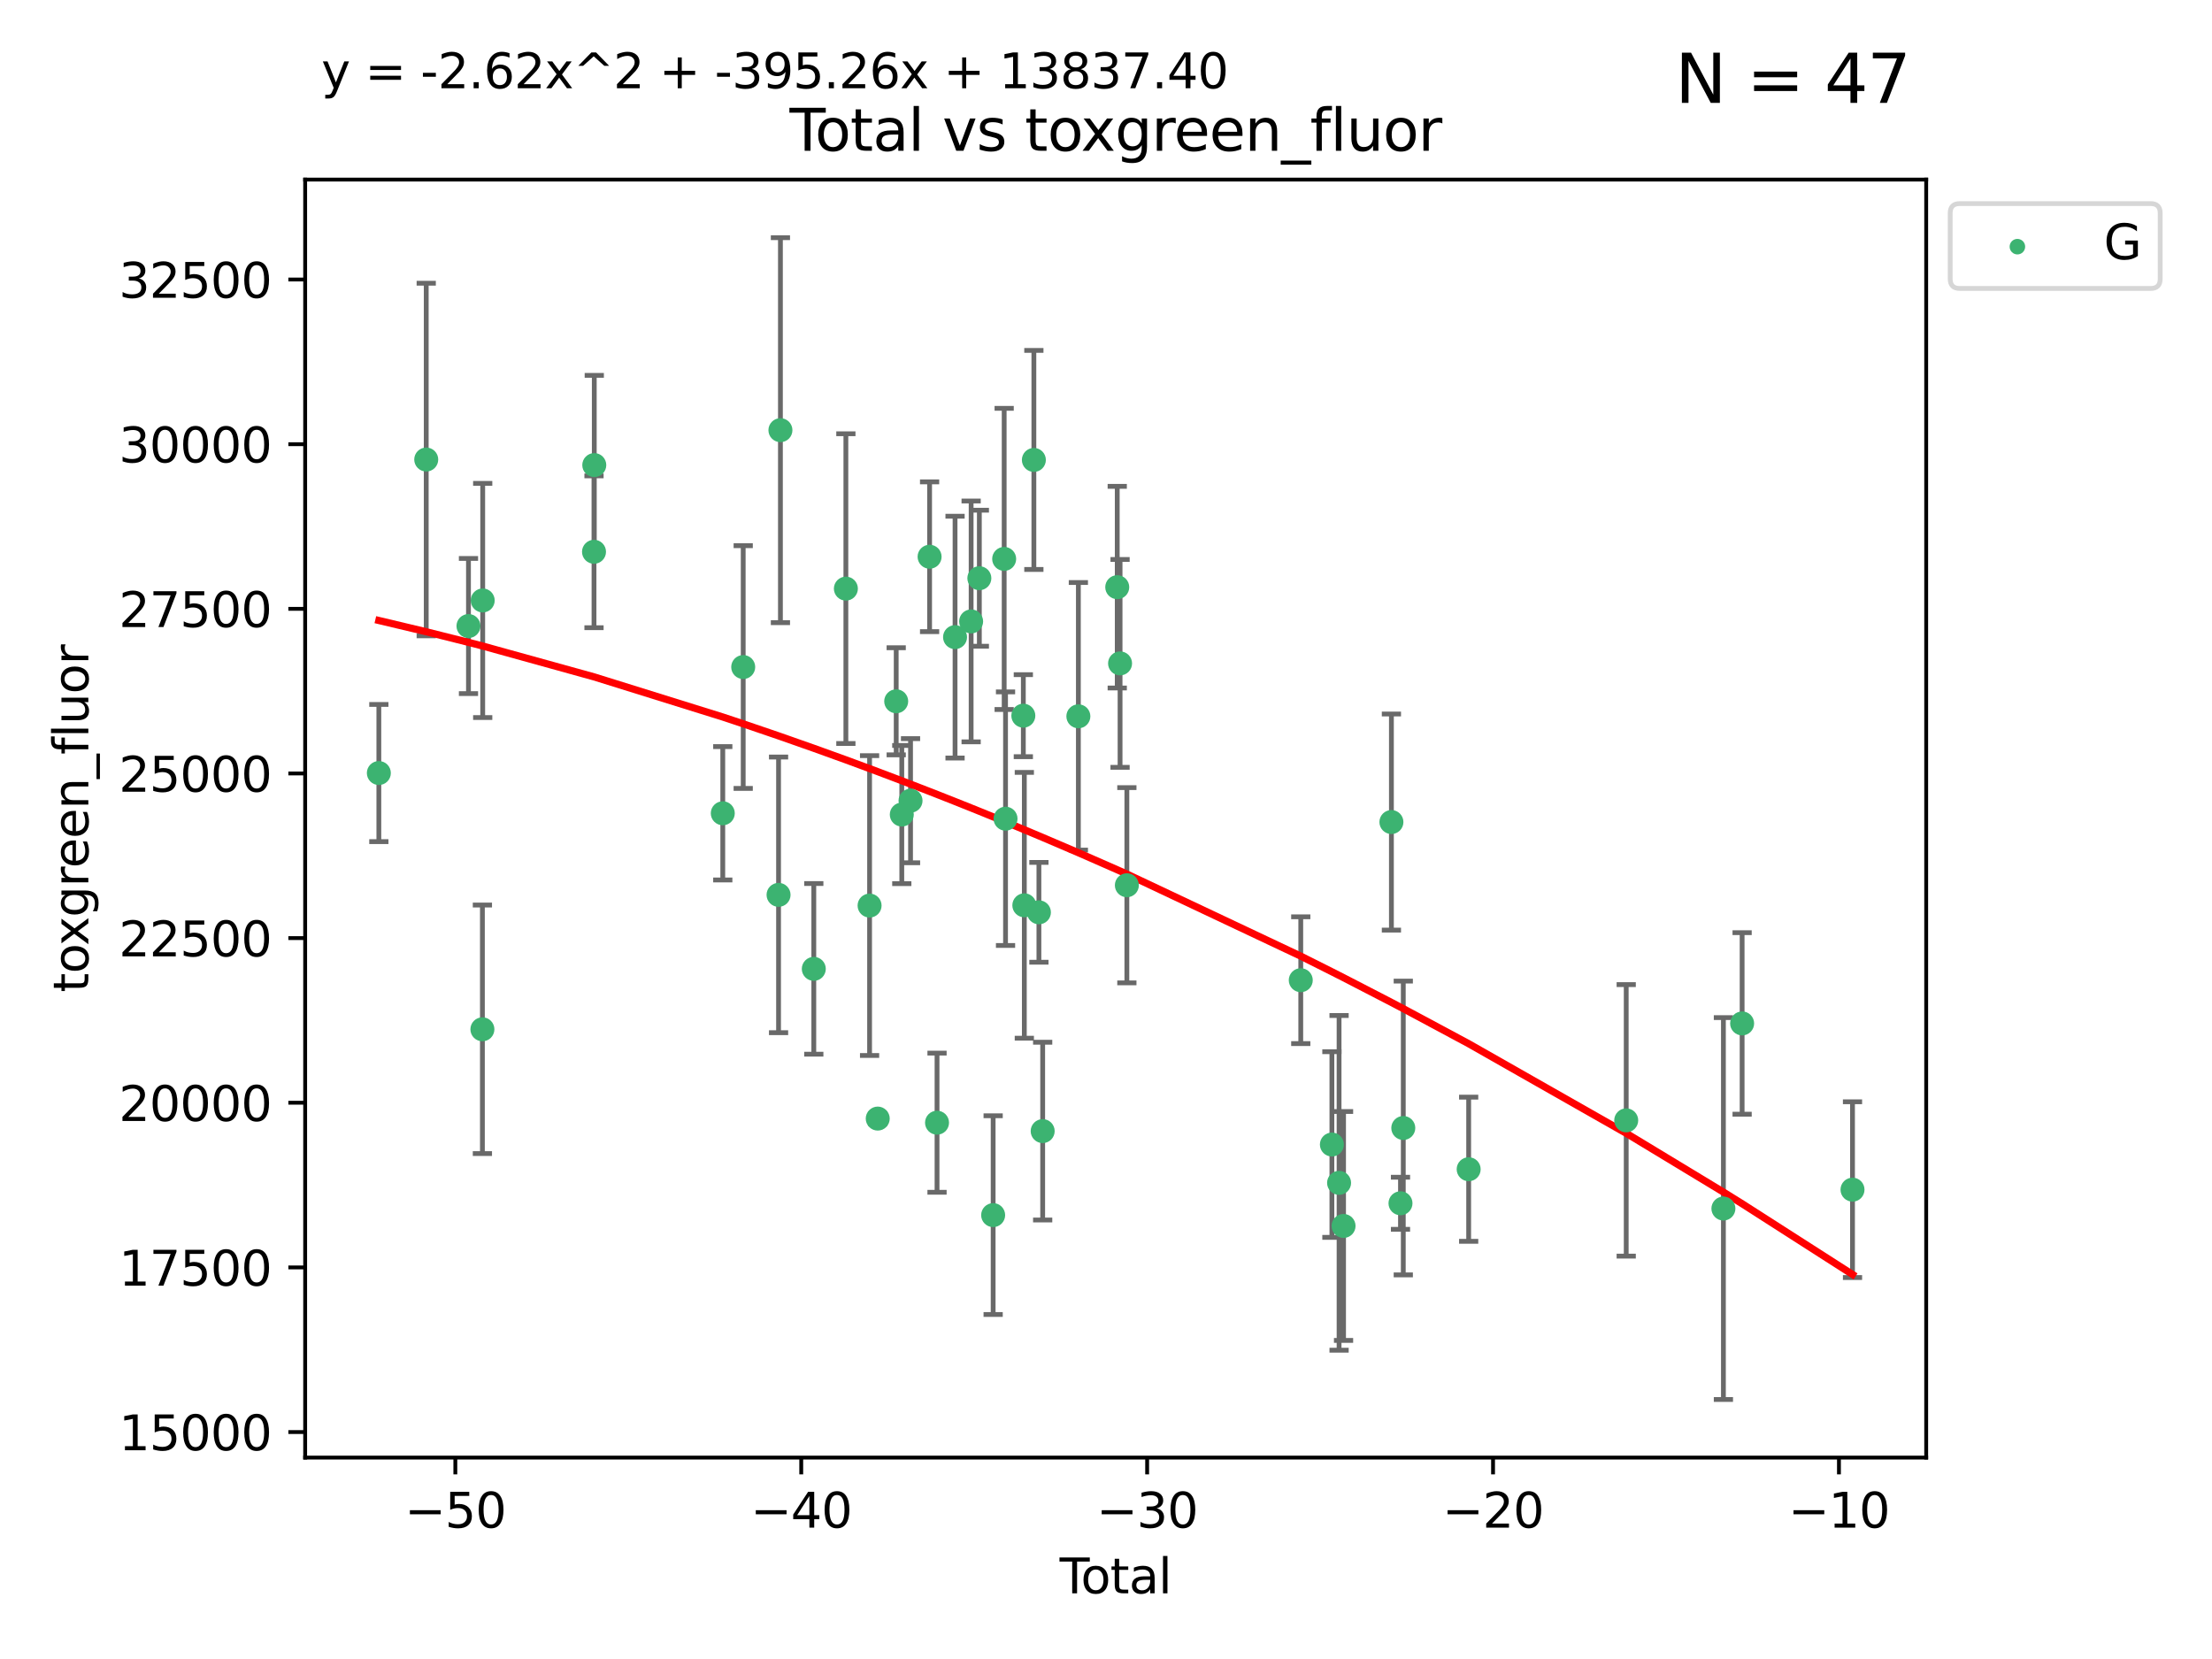 <?xml version="1.0" encoding="utf-8" standalone="no"?>
<!DOCTYPE svg PUBLIC "-//W3C//DTD SVG 1.1//EN"
  "http://www.w3.org/Graphics/SVG/1.1/DTD/svg11.dtd">
<svg xmlns:xlink="http://www.w3.org/1999/xlink" width="460.8pt" height="345.6pt" viewBox="0 0 460.8 345.6" xmlns="http://www.w3.org/2000/svg" version="1.1">
 <defs>
  <style type="text/css">*{stroke-linejoin: round; stroke-linecap: butt}</style>
 </defs>
 <g id="figure_1">
  <g id="patch_1">
   <path d="M 0 345.6 
L 460.8 345.6 
L 460.8 0 
L 0 0 
z
" style="fill: #ffffff"/>
  </g>
  <g id="axes_1">
   <g id="patch_2">
    <path d="M 63.571 303.64 
L 401.26 303.64 
L 401.26 37.411 
L 63.571 37.411 
z
" style="fill: #ffffff"/>
   </g>
   <g id="PathCollection_1">
    <defs>
     <path id="m58908db9c6" d="M 0 1.118 
C 0.297 1.118 0.581 1 0.791 0.791 
C 1 0.581 1.118 0.297 1.118 0 
C 1.118 -0.297 1 -0.581 0.791 -0.791 
C 0.581 -1 0.297 -1.118 0 -1.118 
C -0.297 -1.118 -0.581 -1 -0.791 -0.791 
C -1 -0.581 -1.118 -0.297 -1.118 0 
C -1.118 0.297 -1 0.581 -0.791 0.791 
C -0.581 1 -0.297 1.118 0 1.118 
z
" style="stroke: #3cb371"/>
    </defs>
    <g clip-path="url(#p128e62e8fa)">
     <use xlink:href="#m58908db9c6" x="78.921" y="161.037" style="fill: #3cb371; stroke: #3cb371"/>
     <use xlink:href="#m58908db9c6" x="88.792" y="95.728" style="fill: #3cb371; stroke: #3cb371"/>
     <use xlink:href="#m58908db9c6" x="97.592" y="130.414" style="fill: #3cb371; stroke: #3cb371"/>
     <use xlink:href="#m58908db9c6" x="100.493" y="214.422" style="fill: #3cb371; stroke: #3cb371"/>
     <use xlink:href="#m58908db9c6" x="100.557" y="125.086" style="fill: #3cb371; stroke: #3cb371"/>
     <use xlink:href="#m58908db9c6" x="123.743" y="114.948" style="fill: #3cb371; stroke: #3cb371"/>
     <use xlink:href="#m58908db9c6" x="123.799" y="96.886" style="fill: #3cb371; stroke: #3cb371"/>
     <use xlink:href="#m58908db9c6" x="150.568" y="169.42" style="fill: #3cb371; stroke: #3cb371"/>
     <use xlink:href="#m58908db9c6" x="154.824" y="138.957" style="fill: #3cb371; stroke: #3cb371"/>
     <use xlink:href="#m58908db9c6" x="162.188" y="186.414" style="fill: #3cb371; stroke: #3cb371"/>
     <use xlink:href="#m58908db9c6" x="162.577" y="89.613" style="fill: #3cb371; stroke: #3cb371"/>
     <use xlink:href="#m58908db9c6" x="169.529" y="201.831" style="fill: #3cb371; stroke: #3cb371"/>
     <use xlink:href="#m58908db9c6" x="176.212" y="122.621" style="fill: #3cb371; stroke: #3cb371"/>
     <use xlink:href="#m58908db9c6" x="181.15" y="188.647" style="fill: #3cb371; stroke: #3cb371"/>
     <use xlink:href="#m58908db9c6" x="182.848" y="233.022" style="fill: #3cb371; stroke: #3cb371"/>
     <use xlink:href="#m58908db9c6" x="186.695" y="146.093" style="fill: #3cb371; stroke: #3cb371"/>
     <use xlink:href="#m58908db9c6" x="187.859" y="169.688" style="fill: #3cb371; stroke: #3cb371"/>
     <use xlink:href="#m58908db9c6" x="189.682" y="166.801" style="fill: #3cb371; stroke: #3cb371"/>
     <use xlink:href="#m58908db9c6" x="193.651" y="115.98" style="fill: #3cb371; stroke: #3cb371"/>
     <use xlink:href="#m58908db9c6" x="195.201" y="233.877" style="fill: #3cb371; stroke: #3cb371"/>
     <use xlink:href="#m58908db9c6" x="198.955" y="132.725" style="fill: #3cb371; stroke: #3cb371"/>
     <use xlink:href="#m58908db9c6" x="202.304" y="129.453" style="fill: #3cb371; stroke: #3cb371"/>
     <use xlink:href="#m58908db9c6" x="204.017" y="120.452" style="fill: #3cb371; stroke: #3cb371"/>
     <use xlink:href="#m58908db9c6" x="206.891" y="253.132" style="fill: #3cb371; stroke: #3cb371"/>
     <use xlink:href="#m58908db9c6" x="209.187" y="116.43" style="fill: #3cb371; stroke: #3cb371"/>
     <use xlink:href="#m58908db9c6" x="209.47" y="170.547" style="fill: #3cb371; stroke: #3cb371"/>
     <use xlink:href="#m58908db9c6" x="213.179" y="149.088" style="fill: #3cb371; stroke: #3cb371"/>
     <use xlink:href="#m58908db9c6" x="213.387" y="188.593" style="fill: #3cb371; stroke: #3cb371"/>
     <use xlink:href="#m58908db9c6" x="215.374" y="95.812" style="fill: #3cb371; stroke: #3cb371"/>
     <use xlink:href="#m58908db9c6" x="216.424" y="190.052" style="fill: #3cb371; stroke: #3cb371"/>
     <use xlink:href="#m58908db9c6" x="217.208" y="235.63" style="fill: #3cb371; stroke: #3cb371"/>
     <use xlink:href="#m58908db9c6" x="224.644" y="149.22" style="fill: #3cb371; stroke: #3cb371"/>
     <use xlink:href="#m58908db9c6" x="232.742" y="122.319" style="fill: #3cb371; stroke: #3cb371"/>
     <use xlink:href="#m58908db9c6" x="233.33" y="138.197" style="fill: #3cb371; stroke: #3cb371"/>
     <use xlink:href="#m58908db9c6" x="234.746" y="184.414" style="fill: #3cb371; stroke: #3cb371"/>
     <use xlink:href="#m58908db9c6" x="270.973" y="204.194" style="fill: #3cb371; stroke: #3cb371"/>
     <use xlink:href="#m58908db9c6" x="277.458" y="238.427" style="fill: #3cb371; stroke: #3cb371"/>
     <use xlink:href="#m58908db9c6" x="278.954" y="246.413" style="fill: #3cb371; stroke: #3cb371"/>
     <use xlink:href="#m58908db9c6" x="279.886" y="255.388" style="fill: #3cb371; stroke: #3cb371"/>
     <use xlink:href="#m58908db9c6" x="289.857" y="171.247" style="fill: #3cb371; stroke: #3cb371"/>
     <use xlink:href="#m58908db9c6" x="291.748" y="250.665" style="fill: #3cb371; stroke: #3cb371"/>
     <use xlink:href="#m58908db9c6" x="292.33" y="234.981" style="fill: #3cb371; stroke: #3cb371"/>
     <use xlink:href="#m58908db9c6" x="305.95" y="243.574" style="fill: #3cb371; stroke: #3cb371"/>
     <use xlink:href="#m58908db9c6" x="338.77" y="233.391" style="fill: #3cb371; stroke: #3cb371"/>
     <use xlink:href="#m58908db9c6" x="359.018" y="251.761" style="fill: #3cb371; stroke: #3cb371"/>
     <use xlink:href="#m58908db9c6" x="362.916" y="213.198" style="fill: #3cb371; stroke: #3cb371"/>
     <use xlink:href="#m58908db9c6" x="385.911" y="247.827" style="fill: #3cb371; stroke: #3cb371"/>
    </g>
   </g>
   <g id="matplotlib.axis_1">
    <g id="xtick_1">
     <g id="line2d_1">
      <defs>
       <path id="md851f41c21" d="M 0 0 
L 0 3.5 
" style="stroke: #000000; stroke-width: 0.8"/>
      </defs>
      <g>
       <use xlink:href="#md851f41c21" x="94.856" y="303.64" style="stroke: #000000; stroke-width: 0.8"/>
      </g>
     </g>
     <g id="text_1">
      <!-- −50 -->
      <g transform="translate(84.304 318.238)scale(0.1 -0.1)">
       <defs>
        <path id="DejaVuSans-2212" d="M 678 2272 
L 4684 2272 
L 4684 1741 
L 678 1741 
L 678 2272 
z
" transform="scale(0.016)"/>
        <path id="DejaVuSans-35" d="M 691 4666 
L 3169 4666 
L 3169 4134 
L 1269 4134 
L 1269 2991 
Q 1406 3038 1543 3061 
Q 1681 3084 1819 3084 
Q 2600 3084 3056 2656 
Q 3513 2228 3513 1497 
Q 3513 744 3044 326 
Q 2575 -91 1722 -91 
Q 1428 -91 1123 -41 
Q 819 9 494 109 
L 494 744 
Q 775 591 1075 516 
Q 1375 441 1709 441 
Q 2250 441 2565 725 
Q 2881 1009 2881 1497 
Q 2881 1984 2565 2268 
Q 2250 2553 1709 2553 
Q 1456 2553 1204 2497 
Q 953 2441 691 2322 
L 691 4666 
z
" transform="scale(0.016)"/>
        <path id="DejaVuSans-30" d="M 2034 4250 
Q 1547 4250 1301 3770 
Q 1056 3291 1056 2328 
Q 1056 1369 1301 889 
Q 1547 409 2034 409 
Q 2525 409 2770 889 
Q 3016 1369 3016 2328 
Q 3016 3291 2770 3770 
Q 2525 4250 2034 4250 
z
M 2034 4750 
Q 2819 4750 3233 4129 
Q 3647 3509 3647 2328 
Q 3647 1150 3233 529 
Q 2819 -91 2034 -91 
Q 1250 -91 836 529 
Q 422 1150 422 2328 
Q 422 3509 836 4129 
Q 1250 4750 2034 4750 
z
" transform="scale(0.016)"/>
       </defs>
       <use xlink:href="#DejaVuSans-2212"/>
       <use xlink:href="#DejaVuSans-35" x="83.789"/>
       <use xlink:href="#DejaVuSans-30" x="147.412"/>
      </g>
     </g>
    </g>
    <g id="xtick_2">
     <g id="line2d_2">
      <g>
       <use xlink:href="#md851f41c21" x="166.914" y="303.64" style="stroke: #000000; stroke-width: 0.8"/>
      </g>
     </g>
     <g id="text_2">
      <!-- −40 -->
      <g transform="translate(156.361 318.238)scale(0.1 -0.1)">
       <defs>
        <path id="DejaVuSans-34" d="M 2419 4116 
L 825 1625 
L 2419 1625 
L 2419 4116 
z
M 2253 4666 
L 3047 4666 
L 3047 1625 
L 3713 1625 
L 3713 1100 
L 3047 1100 
L 3047 0 
L 2419 0 
L 2419 1100 
L 313 1100 
L 313 1709 
L 2253 4666 
z
" transform="scale(0.016)"/>
       </defs>
       <use xlink:href="#DejaVuSans-2212"/>
       <use xlink:href="#DejaVuSans-34" x="83.789"/>
       <use xlink:href="#DejaVuSans-30" x="147.412"/>
      </g>
     </g>
    </g>
    <g id="xtick_3">
     <g id="line2d_3">
      <g>
       <use xlink:href="#md851f41c21" x="238.971" y="303.64" style="stroke: #000000; stroke-width: 0.8"/>
      </g>
     </g>
     <g id="text_3">
      <!-- −30 -->
      <g transform="translate(228.419 318.238)scale(0.1 -0.1)">
       <defs>
        <path id="DejaVuSans-33" d="M 2597 2516 
Q 3050 2419 3304 2112 
Q 3559 1806 3559 1356 
Q 3559 666 3084 287 
Q 2609 -91 1734 -91 
Q 1441 -91 1130 -33 
Q 819 25 488 141 
L 488 750 
Q 750 597 1062 519 
Q 1375 441 1716 441 
Q 2309 441 2620 675 
Q 2931 909 2931 1356 
Q 2931 1769 2642 2001 
Q 2353 2234 1838 2234 
L 1294 2234 
L 1294 2753 
L 1863 2753 
Q 2328 2753 2575 2939 
Q 2822 3125 2822 3475 
Q 2822 3834 2567 4026 
Q 2313 4219 1838 4219 
Q 1578 4219 1281 4162 
Q 984 4106 628 3988 
L 628 4550 
Q 988 4650 1302 4700 
Q 1616 4750 1894 4750 
Q 2613 4750 3031 4423 
Q 3450 4097 3450 3541 
Q 3450 3153 3228 2886 
Q 3006 2619 2597 2516 
z
" transform="scale(0.016)"/>
       </defs>
       <use xlink:href="#DejaVuSans-2212"/>
       <use xlink:href="#DejaVuSans-33" x="83.789"/>
       <use xlink:href="#DejaVuSans-30" x="147.412"/>
      </g>
     </g>
    </g>
    <g id="xtick_4">
     <g id="line2d_4">
      <g>
       <use xlink:href="#md851f41c21" x="311.029" y="303.64" style="stroke: #000000; stroke-width: 0.8"/>
      </g>
     </g>
     <g id="text_4">
      <!-- −20 -->
      <g transform="translate(300.476 318.238)scale(0.1 -0.1)">
       <defs>
        <path id="DejaVuSans-32" d="M 1228 531 
L 3431 531 
L 3431 0 
L 469 0 
L 469 531 
Q 828 903 1448 1529 
Q 2069 2156 2228 2338 
Q 2531 2678 2651 2914 
Q 2772 3150 2772 3378 
Q 2772 3750 2511 3984 
Q 2250 4219 1831 4219 
Q 1534 4219 1204 4116 
Q 875 4013 500 3803 
L 500 4441 
Q 881 4594 1212 4672 
Q 1544 4750 1819 4750 
Q 2544 4750 2975 4387 
Q 3406 4025 3406 3419 
Q 3406 3131 3298 2873 
Q 3191 2616 2906 2266 
Q 2828 2175 2409 1742 
Q 1991 1309 1228 531 
z
" transform="scale(0.016)"/>
       </defs>
       <use xlink:href="#DejaVuSans-2212"/>
       <use xlink:href="#DejaVuSans-32" x="83.789"/>
       <use xlink:href="#DejaVuSans-30" x="147.412"/>
      </g>
     </g>
    </g>
    <g id="xtick_5">
     <g id="line2d_5">
      <g>
       <use xlink:href="#md851f41c21" x="383.086" y="303.64" style="stroke: #000000; stroke-width: 0.8"/>
      </g>
     </g>
     <g id="text_5">
      <!-- −10 -->
      <g transform="translate(372.534 318.238)scale(0.1 -0.1)">
       <defs>
        <path id="DejaVuSans-31" d="M 794 531 
L 1825 531 
L 1825 4091 
L 703 3866 
L 703 4441 
L 1819 4666 
L 2450 4666 
L 2450 531 
L 3481 531 
L 3481 0 
L 794 0 
L 794 531 
z
" transform="scale(0.016)"/>
       </defs>
       <use xlink:href="#DejaVuSans-2212"/>
       <use xlink:href="#DejaVuSans-31" x="83.789"/>
       <use xlink:href="#DejaVuSans-30" x="147.412"/>
      </g>
     </g>
    </g>
    <g id="text_6">
     <!-- Total -->
     <g transform="translate(220.739 331.917)scale(0.1 -0.1)">
      <defs>
       <path id="DejaVuSans-54" d="M -19 4666 
L 3928 4666 
L 3928 4134 
L 2272 4134 
L 2272 0 
L 1638 0 
L 1638 4134 
L -19 4134 
L -19 4666 
z
" transform="scale(0.016)"/>
       <path id="DejaVuSans-6f" d="M 1959 3097 
Q 1497 3097 1228 2736 
Q 959 2375 959 1747 
Q 959 1119 1226 758 
Q 1494 397 1959 397 
Q 2419 397 2687 759 
Q 2956 1122 2956 1747 
Q 2956 2369 2687 2733 
Q 2419 3097 1959 3097 
z
M 1959 3584 
Q 2709 3584 3137 3096 
Q 3566 2609 3566 1747 
Q 3566 888 3137 398 
Q 2709 -91 1959 -91 
Q 1206 -91 779 398 
Q 353 888 353 1747 
Q 353 2609 779 3096 
Q 1206 3584 1959 3584 
z
" transform="scale(0.016)"/>
       <path id="DejaVuSans-74" d="M 1172 4494 
L 1172 3500 
L 2356 3500 
L 2356 3053 
L 1172 3053 
L 1172 1153 
Q 1172 725 1289 603 
Q 1406 481 1766 481 
L 2356 481 
L 2356 0 
L 1766 0 
Q 1100 0 847 248 
Q 594 497 594 1153 
L 594 3053 
L 172 3053 
L 172 3500 
L 594 3500 
L 594 4494 
L 1172 4494 
z
" transform="scale(0.016)"/>
       <path id="DejaVuSans-61" d="M 2194 1759 
Q 1497 1759 1228 1600 
Q 959 1441 959 1056 
Q 959 750 1161 570 
Q 1363 391 1709 391 
Q 2188 391 2477 730 
Q 2766 1069 2766 1631 
L 2766 1759 
L 2194 1759 
z
M 3341 1997 
L 3341 0 
L 2766 0 
L 2766 531 
Q 2569 213 2275 61 
Q 1981 -91 1556 -91 
Q 1019 -91 701 211 
Q 384 513 384 1019 
Q 384 1609 779 1909 
Q 1175 2209 1959 2209 
L 2766 2209 
L 2766 2266 
Q 2766 2663 2505 2880 
Q 2244 3097 1772 3097 
Q 1472 3097 1187 3025 
Q 903 2953 641 2809 
L 641 3341 
Q 956 3463 1253 3523 
Q 1550 3584 1831 3584 
Q 2591 3584 2966 3190 
Q 3341 2797 3341 1997 
z
" transform="scale(0.016)"/>
       <path id="DejaVuSans-6c" d="M 603 4863 
L 1178 4863 
L 1178 0 
L 603 0 
L 603 4863 
z
" transform="scale(0.016)"/>
      </defs>
      <use xlink:href="#DejaVuSans-54"/>
      <use xlink:href="#DejaVuSans-6f" x="44.084"/>
      <use xlink:href="#DejaVuSans-74" x="105.266"/>
      <use xlink:href="#DejaVuSans-61" x="144.475"/>
      <use xlink:href="#DejaVuSans-6c" x="205.754"/>
     </g>
    </g>
   </g>
   <g id="matplotlib.axis_2">
    <g id="ytick_1">
     <g id="line2d_6">
      <defs>
       <path id="mc874f43056" d="M 0 0 
L -3.5 0 
" style="stroke: #000000; stroke-width: 0.8"/>
      </defs>
      <g>
       <use xlink:href="#mc874f43056" x="63.571" y="298.319" style="stroke: #000000; stroke-width: 0.8"/>
      </g>
     </g>
     <g id="text_7">
      <!-- 15000 -->
      <g transform="translate(24.759 302.118)scale(0.1 -0.1)">
       <use xlink:href="#DejaVuSans-31"/>
       <use xlink:href="#DejaVuSans-35" x="63.623"/>
       <use xlink:href="#DejaVuSans-30" x="127.246"/>
       <use xlink:href="#DejaVuSans-30" x="190.869"/>
       <use xlink:href="#DejaVuSans-30" x="254.492"/>
      </g>
     </g>
    </g>
    <g id="ytick_2">
     <g id="line2d_7">
      <g>
       <use xlink:href="#mc874f43056" x="63.571" y="264.021" style="stroke: #000000; stroke-width: 0.8"/>
      </g>
     </g>
     <g id="text_8">
      <!-- 17500 -->
      <g transform="translate(24.759 267.82)scale(0.1 -0.1)">
       <defs>
        <path id="DejaVuSans-37" d="M 525 4666 
L 3525 4666 
L 3525 4397 
L 1831 0 
L 1172 0 
L 2766 4134 
L 525 4134 
L 525 4666 
z
" transform="scale(0.016)"/>
       </defs>
       <use xlink:href="#DejaVuSans-31"/>
       <use xlink:href="#DejaVuSans-37" x="63.623"/>
       <use xlink:href="#DejaVuSans-35" x="127.246"/>
       <use xlink:href="#DejaVuSans-30" x="190.869"/>
       <use xlink:href="#DejaVuSans-30" x="254.492"/>
      </g>
     </g>
    </g>
    <g id="ytick_3">
     <g id="line2d_8">
      <g>
       <use xlink:href="#mc874f43056" x="63.571" y="229.722" style="stroke: #000000; stroke-width: 0.8"/>
      </g>
     </g>
     <g id="text_9">
      <!-- 20000 -->
      <g transform="translate(24.759 233.522)scale(0.1 -0.1)">
       <use xlink:href="#DejaVuSans-32"/>
       <use xlink:href="#DejaVuSans-30" x="63.623"/>
       <use xlink:href="#DejaVuSans-30" x="127.246"/>
       <use xlink:href="#DejaVuSans-30" x="190.869"/>
       <use xlink:href="#DejaVuSans-30" x="254.492"/>
      </g>
     </g>
    </g>
    <g id="ytick_4">
     <g id="line2d_9">
      <g>
       <use xlink:href="#mc874f43056" x="63.571" y="195.424" style="stroke: #000000; stroke-width: 0.8"/>
      </g>
     </g>
     <g id="text_10">
      <!-- 22500 -->
      <g transform="translate(24.759 199.223)scale(0.1 -0.1)">
       <use xlink:href="#DejaVuSans-32"/>
       <use xlink:href="#DejaVuSans-32" x="63.623"/>
       <use xlink:href="#DejaVuSans-35" x="127.246"/>
       <use xlink:href="#DejaVuSans-30" x="190.869"/>
       <use xlink:href="#DejaVuSans-30" x="254.492"/>
      </g>
     </g>
    </g>
    <g id="ytick_5">
     <g id="line2d_10">
      <g>
       <use xlink:href="#mc874f43056" x="63.571" y="161.126" style="stroke: #000000; stroke-width: 0.8"/>
      </g>
     </g>
     <g id="text_11">
      <!-- 25000 -->
      <g transform="translate(24.759 164.925)scale(0.1 -0.1)">
       <use xlink:href="#DejaVuSans-32"/>
       <use xlink:href="#DejaVuSans-35" x="63.623"/>
       <use xlink:href="#DejaVuSans-30" x="127.246"/>
       <use xlink:href="#DejaVuSans-30" x="190.869"/>
       <use xlink:href="#DejaVuSans-30" x="254.492"/>
      </g>
     </g>
    </g>
    <g id="ytick_6">
     <g id="line2d_11">
      <g>
       <use xlink:href="#mc874f43056" x="63.571" y="126.828" style="stroke: #000000; stroke-width: 0.8"/>
      </g>
     </g>
     <g id="text_12">
      <!-- 27500 -->
      <g transform="translate(24.759 130.627)scale(0.1 -0.1)">
       <use xlink:href="#DejaVuSans-32"/>
       <use xlink:href="#DejaVuSans-37" x="63.623"/>
       <use xlink:href="#DejaVuSans-35" x="127.246"/>
       <use xlink:href="#DejaVuSans-30" x="190.869"/>
       <use xlink:href="#DejaVuSans-30" x="254.492"/>
      </g>
     </g>
    </g>
    <g id="ytick_7">
     <g id="line2d_12">
      <g>
       <use xlink:href="#mc874f43056" x="63.571" y="92.53" style="stroke: #000000; stroke-width: 0.8"/>
      </g>
     </g>
     <g id="text_13">
      <!-- 30000 -->
      <g transform="translate(24.759 96.329)scale(0.1 -0.1)">
       <use xlink:href="#DejaVuSans-33"/>
       <use xlink:href="#DejaVuSans-30" x="63.623"/>
       <use xlink:href="#DejaVuSans-30" x="127.246"/>
       <use xlink:href="#DejaVuSans-30" x="190.869"/>
       <use xlink:href="#DejaVuSans-30" x="254.492"/>
      </g>
     </g>
    </g>
    <g id="ytick_8">
     <g id="line2d_13">
      <g>
       <use xlink:href="#mc874f43056" x="63.571" y="58.231" style="stroke: #000000; stroke-width: 0.8"/>
      </g>
     </g>
     <g id="text_14">
      <!-- 32500 -->
      <g transform="translate(24.759 62.031)scale(0.1 -0.1)">
       <use xlink:href="#DejaVuSans-33"/>
       <use xlink:href="#DejaVuSans-32" x="63.623"/>
       <use xlink:href="#DejaVuSans-35" x="127.246"/>
       <use xlink:href="#DejaVuSans-30" x="190.869"/>
       <use xlink:href="#DejaVuSans-30" x="254.492"/>
      </g>
     </g>
    </g>
    <g id="text_15">
     <!-- toxgreen_fluor -->
     <g transform="translate(18.401 206.72)rotate(-90)scale(0.1 -0.1)">
      <defs>
       <path id="DejaVuSans-78" d="M 3513 3500 
L 2247 1797 
L 3578 0 
L 2900 0 
L 1881 1375 
L 863 0 
L 184 0 
L 1544 1831 
L 300 3500 
L 978 3500 
L 1906 2253 
L 2834 3500 
L 3513 3500 
z
" transform="scale(0.016)"/>
       <path id="DejaVuSans-67" d="M 2906 1791 
Q 2906 2416 2648 2759 
Q 2391 3103 1925 3103 
Q 1463 3103 1205 2759 
Q 947 2416 947 1791 
Q 947 1169 1205 825 
Q 1463 481 1925 481 
Q 2391 481 2648 825 
Q 2906 1169 2906 1791 
z
M 3481 434 
Q 3481 -459 3084 -895 
Q 2688 -1331 1869 -1331 
Q 1566 -1331 1297 -1286 
Q 1028 -1241 775 -1147 
L 775 -588 
Q 1028 -725 1275 -790 
Q 1522 -856 1778 -856 
Q 2344 -856 2625 -561 
Q 2906 -266 2906 331 
L 2906 616 
Q 2728 306 2450 153 
Q 2172 0 1784 0 
Q 1141 0 747 490 
Q 353 981 353 1791 
Q 353 2603 747 3093 
Q 1141 3584 1784 3584 
Q 2172 3584 2450 3431 
Q 2728 3278 2906 2969 
L 2906 3500 
L 3481 3500 
L 3481 434 
z
" transform="scale(0.016)"/>
       <path id="DejaVuSans-72" d="M 2631 2963 
Q 2534 3019 2420 3045 
Q 2306 3072 2169 3072 
Q 1681 3072 1420 2755 
Q 1159 2438 1159 1844 
L 1159 0 
L 581 0 
L 581 3500 
L 1159 3500 
L 1159 2956 
Q 1341 3275 1631 3429 
Q 1922 3584 2338 3584 
Q 2397 3584 2469 3576 
Q 2541 3569 2628 3553 
L 2631 2963 
z
" transform="scale(0.016)"/>
       <path id="DejaVuSans-65" d="M 3597 1894 
L 3597 1613 
L 953 1613 
Q 991 1019 1311 708 
Q 1631 397 2203 397 
Q 2534 397 2845 478 
Q 3156 559 3463 722 
L 3463 178 
Q 3153 47 2828 -22 
Q 2503 -91 2169 -91 
Q 1331 -91 842 396 
Q 353 884 353 1716 
Q 353 2575 817 3079 
Q 1281 3584 2069 3584 
Q 2775 3584 3186 3129 
Q 3597 2675 3597 1894 
z
M 3022 2063 
Q 3016 2534 2758 2815 
Q 2500 3097 2075 3097 
Q 1594 3097 1305 2825 
Q 1016 2553 972 2059 
L 3022 2063 
z
" transform="scale(0.016)"/>
       <path id="DejaVuSans-6e" d="M 3513 2113 
L 3513 0 
L 2938 0 
L 2938 2094 
Q 2938 2591 2744 2837 
Q 2550 3084 2163 3084 
Q 1697 3084 1428 2787 
Q 1159 2491 1159 1978 
L 1159 0 
L 581 0 
L 581 3500 
L 1159 3500 
L 1159 2956 
Q 1366 3272 1645 3428 
Q 1925 3584 2291 3584 
Q 2894 3584 3203 3211 
Q 3513 2838 3513 2113 
z
" transform="scale(0.016)"/>
       <path id="DejaVuSans-5f" d="M 3263 -1063 
L 3263 -1509 
L -63 -1509 
L -63 -1063 
L 3263 -1063 
z
" transform="scale(0.016)"/>
       <path id="DejaVuSans-66" d="M 2375 4863 
L 2375 4384 
L 1825 4384 
Q 1516 4384 1395 4259 
Q 1275 4134 1275 3809 
L 1275 3500 
L 2222 3500 
L 2222 3053 
L 1275 3053 
L 1275 0 
L 697 0 
L 697 3053 
L 147 3053 
L 147 3500 
L 697 3500 
L 697 3744 
Q 697 4328 969 4595 
Q 1241 4863 1831 4863 
L 2375 4863 
z
" transform="scale(0.016)"/>
       <path id="DejaVuSans-75" d="M 544 1381 
L 544 3500 
L 1119 3500 
L 1119 1403 
Q 1119 906 1312 657 
Q 1506 409 1894 409 
Q 2359 409 2629 706 
Q 2900 1003 2900 1516 
L 2900 3500 
L 3475 3500 
L 3475 0 
L 2900 0 
L 2900 538 
Q 2691 219 2414 64 
Q 2138 -91 1772 -91 
Q 1169 -91 856 284 
Q 544 659 544 1381 
z
M 1991 3584 
L 1991 3584 
z
" transform="scale(0.016)"/>
      </defs>
      <use xlink:href="#DejaVuSans-74"/>
      <use xlink:href="#DejaVuSans-6f" x="39.209"/>
      <use xlink:href="#DejaVuSans-78" x="97.266"/>
      <use xlink:href="#DejaVuSans-67" x="156.445"/>
      <use xlink:href="#DejaVuSans-72" x="219.922"/>
      <use xlink:href="#DejaVuSans-65" x="258.785"/>
      <use xlink:href="#DejaVuSans-65" x="320.309"/>
      <use xlink:href="#DejaVuSans-6e" x="381.832"/>
      <use xlink:href="#DejaVuSans-5f" x="445.211"/>
      <use xlink:href="#DejaVuSans-66" x="495.211"/>
      <use xlink:href="#DejaVuSans-6c" x="530.416"/>
      <use xlink:href="#DejaVuSans-75" x="558.199"/>
      <use xlink:href="#DejaVuSans-6f" x="621.578"/>
      <use xlink:href="#DejaVuSans-72" x="682.76"/>
     </g>
    </g>
   </g>
   <g id="LineCollection_1">
    <path d="M 78.921 175.325 
L 78.921 146.749 
" clip-path="url(#p128e62e8fa)" style="fill: none; stroke: #696969"/>
    <path d="M 88.792 132.454 
L 88.792 59.001 
" clip-path="url(#p128e62e8fa)" style="fill: none; stroke: #696969"/>
    <path d="M 97.592 144.492 
L 97.592 116.337 
" clip-path="url(#p128e62e8fa)" style="fill: none; stroke: #696969"/>
    <path d="M 100.493 240.309 
L 100.493 188.536 
" clip-path="url(#p128e62e8fa)" style="fill: none; stroke: #696969"/>
    <path d="M 100.557 149.474 
L 100.557 100.697 
" clip-path="url(#p128e62e8fa)" style="fill: none; stroke: #696969"/>
    <path d="M 123.743 130.762 
L 123.743 99.134 
" clip-path="url(#p128e62e8fa)" style="fill: none; stroke: #696969"/>
    <path d="M 123.799 115.578 
L 123.799 78.194 
" clip-path="url(#p128e62e8fa)" style="fill: none; stroke: #696969"/>
    <path d="M 150.568 183.314 
L 150.568 155.527 
" clip-path="url(#p128e62e8fa)" style="fill: none; stroke: #696969"/>
    <path d="M 154.824 164.24 
L 154.824 113.674 
" clip-path="url(#p128e62e8fa)" style="fill: none; stroke: #696969"/>
    <path d="M 162.188 215.126 
L 162.188 157.702 
" clip-path="url(#p128e62e8fa)" style="fill: none; stroke: #696969"/>
    <path d="M 162.577 129.714 
L 162.577 49.513 
" clip-path="url(#p128e62e8fa)" style="fill: none; stroke: #696969"/>
    <path d="M 169.529 219.606 
L 169.529 184.055 
" clip-path="url(#p128e62e8fa)" style="fill: none; stroke: #696969"/>
    <path d="M 176.212 154.886 
L 176.212 90.356 
" clip-path="url(#p128e62e8fa)" style="fill: none; stroke: #696969"/>
    <path d="M 181.15 219.875 
L 181.15 157.419 
" clip-path="url(#p128e62e8fa)" style="fill: none; stroke: #696969"/>
    <path d="M 182.848 234.048 
L 182.848 231.995 
" clip-path="url(#p128e62e8fa)" style="fill: none; stroke: #696969"/>
    <path d="M 186.695 157.25 
L 186.695 134.935 
" clip-path="url(#p128e62e8fa)" style="fill: none; stroke: #696969"/>
    <path d="M 187.859 184.08 
L 187.859 155.296 
" clip-path="url(#p128e62e8fa)" style="fill: none; stroke: #696969"/>
    <path d="M 189.682 179.732 
L 189.682 153.87 
" clip-path="url(#p128e62e8fa)" style="fill: none; stroke: #696969"/>
    <path d="M 193.651 131.58 
L 193.651 100.381 
" clip-path="url(#p128e62e8fa)" style="fill: none; stroke: #696969"/>
    <path d="M 195.201 248.371 
L 195.201 219.383 
" clip-path="url(#p128e62e8fa)" style="fill: none; stroke: #696969"/>
    <path d="M 198.955 157.913 
L 198.955 107.537 
" clip-path="url(#p128e62e8fa)" style="fill: none; stroke: #696969"/>
    <path d="M 202.304 154.542 
L 202.304 104.365 
" clip-path="url(#p128e62e8fa)" style="fill: none; stroke: #696969"/>
    <path d="M 204.017 134.621 
L 204.017 106.283 
" clip-path="url(#p128e62e8fa)" style="fill: none; stroke: #696969"/>
    <path d="M 206.891 273.834 
L 206.891 232.43 
" clip-path="url(#p128e62e8fa)" style="fill: none; stroke: #696969"/>
    <path d="M 209.187 147.8 
L 209.187 85.06 
" clip-path="url(#p128e62e8fa)" style="fill: none; stroke: #696969"/>
    <path d="M 209.47 196.96 
L 209.47 144.135 
" clip-path="url(#p128e62e8fa)" style="fill: none; stroke: #696969"/>
    <path d="M 213.179 157.63 
L 213.179 140.545 
" clip-path="url(#p128e62e8fa)" style="fill: none; stroke: #696969"/>
    <path d="M 213.387 216.278 
L 213.387 160.908 
" clip-path="url(#p128e62e8fa)" style="fill: none; stroke: #696969"/>
    <path d="M 215.374 118.628 
L 215.374 72.997 
" clip-path="url(#p128e62e8fa)" style="fill: none; stroke: #696969"/>
    <path d="M 216.424 200.449 
L 216.424 179.656 
" clip-path="url(#p128e62e8fa)" style="fill: none; stroke: #696969"/>
    <path d="M 217.208 254.143 
L 217.208 217.118 
" clip-path="url(#p128e62e8fa)" style="fill: none; stroke: #696969"/>
    <path d="M 224.644 177.088 
L 224.644 121.351 
" clip-path="url(#p128e62e8fa)" style="fill: none; stroke: #696969"/>
    <path d="M 232.742 143.323 
L 232.742 101.316 
" clip-path="url(#p128e62e8fa)" style="fill: none; stroke: #696969"/>
    <path d="M 233.33 159.845 
L 233.33 116.549 
" clip-path="url(#p128e62e8fa)" style="fill: none; stroke: #696969"/>
    <path d="M 234.746 204.748 
L 234.746 164.079 
" clip-path="url(#p128e62e8fa)" style="fill: none; stroke: #696969"/>
    <path d="M 270.973 217.398 
L 270.973 190.989 
" clip-path="url(#p128e62e8fa)" style="fill: none; stroke: #696969"/>
    <path d="M 277.458 257.764 
L 277.458 219.089 
" clip-path="url(#p128e62e8fa)" style="fill: none; stroke: #696969"/>
    <path d="M 278.954 281.274 
L 278.954 211.552 
" clip-path="url(#p128e62e8fa)" style="fill: none; stroke: #696969"/>
    <path d="M 279.886 279.231 
L 279.886 231.545 
" clip-path="url(#p128e62e8fa)" style="fill: none; stroke: #696969"/>
    <path d="M 289.857 193.758 
L 289.857 148.737 
" clip-path="url(#p128e62e8fa)" style="fill: none; stroke: #696969"/>
    <path d="M 291.748 256.088 
L 291.748 245.241 
" clip-path="url(#p128e62e8fa)" style="fill: none; stroke: #696969"/>
    <path d="M 292.33 265.581 
L 292.33 204.38 
" clip-path="url(#p128e62e8fa)" style="fill: none; stroke: #696969"/>
    <path d="M 305.95 258.59 
L 305.95 228.557 
" clip-path="url(#p128e62e8fa)" style="fill: none; stroke: #696969"/>
    <path d="M 338.77 261.673 
L 338.77 205.11 
" clip-path="url(#p128e62e8fa)" style="fill: none; stroke: #696969"/>
    <path d="M 359.018 291.539 
L 359.018 211.984 
" clip-path="url(#p128e62e8fa)" style="fill: none; stroke: #696969"/>
    <path d="M 362.916 232.108 
L 362.916 194.288 
" clip-path="url(#p128e62e8fa)" style="fill: none; stroke: #696969"/>
    <path d="M 385.911 266.135 
L 385.911 229.519 
" clip-path="url(#p128e62e8fa)" style="fill: none; stroke: #696969"/>
   </g>
   <g id="line2d_14">
    <defs>
     <path id="m6712b6f347" d="M 2 0 
L -2 -0 
" style="stroke: #696969"/>
    </defs>
    <g clip-path="url(#p128e62e8fa)">
     <use xlink:href="#m6712b6f347" x="78.921" y="175.325" style="fill: #696969; stroke: #696969"/>
     <use xlink:href="#m6712b6f347" x="88.792" y="132.454" style="fill: #696969; stroke: #696969"/>
     <use xlink:href="#m6712b6f347" x="97.592" y="144.492" style="fill: #696969; stroke: #696969"/>
     <use xlink:href="#m6712b6f347" x="100.493" y="240.309" style="fill: #696969; stroke: #696969"/>
     <use xlink:href="#m6712b6f347" x="100.557" y="149.474" style="fill: #696969; stroke: #696969"/>
     <use xlink:href="#m6712b6f347" x="123.743" y="130.762" style="fill: #696969; stroke: #696969"/>
     <use xlink:href="#m6712b6f347" x="123.799" y="115.578" style="fill: #696969; stroke: #696969"/>
     <use xlink:href="#m6712b6f347" x="150.568" y="183.314" style="fill: #696969; stroke: #696969"/>
     <use xlink:href="#m6712b6f347" x="154.824" y="164.24" style="fill: #696969; stroke: #696969"/>
     <use xlink:href="#m6712b6f347" x="162.188" y="215.126" style="fill: #696969; stroke: #696969"/>
     <use xlink:href="#m6712b6f347" x="162.577" y="129.714" style="fill: #696969; stroke: #696969"/>
     <use xlink:href="#m6712b6f347" x="169.529" y="219.606" style="fill: #696969; stroke: #696969"/>
     <use xlink:href="#m6712b6f347" x="176.212" y="154.886" style="fill: #696969; stroke: #696969"/>
     <use xlink:href="#m6712b6f347" x="181.15" y="219.875" style="fill: #696969; stroke: #696969"/>
     <use xlink:href="#m6712b6f347" x="182.848" y="234.048" style="fill: #696969; stroke: #696969"/>
     <use xlink:href="#m6712b6f347" x="186.695" y="157.25" style="fill: #696969; stroke: #696969"/>
     <use xlink:href="#m6712b6f347" x="187.859" y="184.08" style="fill: #696969; stroke: #696969"/>
     <use xlink:href="#m6712b6f347" x="189.682" y="179.732" style="fill: #696969; stroke: #696969"/>
     <use xlink:href="#m6712b6f347" x="193.651" y="131.58" style="fill: #696969; stroke: #696969"/>
     <use xlink:href="#m6712b6f347" x="195.201" y="248.371" style="fill: #696969; stroke: #696969"/>
     <use xlink:href="#m6712b6f347" x="198.955" y="157.913" style="fill: #696969; stroke: #696969"/>
     <use xlink:href="#m6712b6f347" x="202.304" y="154.542" style="fill: #696969; stroke: #696969"/>
     <use xlink:href="#m6712b6f347" x="204.017" y="134.621" style="fill: #696969; stroke: #696969"/>
     <use xlink:href="#m6712b6f347" x="206.891" y="273.834" style="fill: #696969; stroke: #696969"/>
     <use xlink:href="#m6712b6f347" x="209.187" y="147.8" style="fill: #696969; stroke: #696969"/>
     <use xlink:href="#m6712b6f347" x="209.47" y="196.96" style="fill: #696969; stroke: #696969"/>
     <use xlink:href="#m6712b6f347" x="213.179" y="157.63" style="fill: #696969; stroke: #696969"/>
     <use xlink:href="#m6712b6f347" x="213.387" y="216.278" style="fill: #696969; stroke: #696969"/>
     <use xlink:href="#m6712b6f347" x="215.374" y="118.628" style="fill: #696969; stroke: #696969"/>
     <use xlink:href="#m6712b6f347" x="216.424" y="200.449" style="fill: #696969; stroke: #696969"/>
     <use xlink:href="#m6712b6f347" x="217.208" y="254.143" style="fill: #696969; stroke: #696969"/>
     <use xlink:href="#m6712b6f347" x="224.644" y="177.088" style="fill: #696969; stroke: #696969"/>
     <use xlink:href="#m6712b6f347" x="232.742" y="143.323" style="fill: #696969; stroke: #696969"/>
     <use xlink:href="#m6712b6f347" x="233.33" y="159.845" style="fill: #696969; stroke: #696969"/>
     <use xlink:href="#m6712b6f347" x="234.746" y="204.748" style="fill: #696969; stroke: #696969"/>
     <use xlink:href="#m6712b6f347" x="270.973" y="217.398" style="fill: #696969; stroke: #696969"/>
     <use xlink:href="#m6712b6f347" x="277.458" y="257.764" style="fill: #696969; stroke: #696969"/>
     <use xlink:href="#m6712b6f347" x="278.954" y="281.274" style="fill: #696969; stroke: #696969"/>
     <use xlink:href="#m6712b6f347" x="279.886" y="279.231" style="fill: #696969; stroke: #696969"/>
     <use xlink:href="#m6712b6f347" x="289.857" y="193.758" style="fill: #696969; stroke: #696969"/>
     <use xlink:href="#m6712b6f347" x="291.748" y="256.088" style="fill: #696969; stroke: #696969"/>
     <use xlink:href="#m6712b6f347" x="292.33" y="265.581" style="fill: #696969; stroke: #696969"/>
     <use xlink:href="#m6712b6f347" x="305.95" y="258.59" style="fill: #696969; stroke: #696969"/>
     <use xlink:href="#m6712b6f347" x="338.77" y="261.673" style="fill: #696969; stroke: #696969"/>
     <use xlink:href="#m6712b6f347" x="359.018" y="291.539" style="fill: #696969; stroke: #696969"/>
     <use xlink:href="#m6712b6f347" x="362.916" y="232.108" style="fill: #696969; stroke: #696969"/>
     <use xlink:href="#m6712b6f347" x="385.911" y="266.135" style="fill: #696969; stroke: #696969"/>
    </g>
   </g>
   <g id="line2d_15">
    <g clip-path="url(#p128e62e8fa)">
     <use xlink:href="#m6712b6f347" x="78.921" y="146.749" style="fill: #696969; stroke: #696969"/>
     <use xlink:href="#m6712b6f347" x="88.792" y="59.001" style="fill: #696969; stroke: #696969"/>
     <use xlink:href="#m6712b6f347" x="97.592" y="116.337" style="fill: #696969; stroke: #696969"/>
     <use xlink:href="#m6712b6f347" x="100.493" y="188.536" style="fill: #696969; stroke: #696969"/>
     <use xlink:href="#m6712b6f347" x="100.557" y="100.697" style="fill: #696969; stroke: #696969"/>
     <use xlink:href="#m6712b6f347" x="123.743" y="99.134" style="fill: #696969; stroke: #696969"/>
     <use xlink:href="#m6712b6f347" x="123.799" y="78.194" style="fill: #696969; stroke: #696969"/>
     <use xlink:href="#m6712b6f347" x="150.568" y="155.527" style="fill: #696969; stroke: #696969"/>
     <use xlink:href="#m6712b6f347" x="154.824" y="113.674" style="fill: #696969; stroke: #696969"/>
     <use xlink:href="#m6712b6f347" x="162.188" y="157.702" style="fill: #696969; stroke: #696969"/>
     <use xlink:href="#m6712b6f347" x="162.577" y="49.513" style="fill: #696969; stroke: #696969"/>
     <use xlink:href="#m6712b6f347" x="169.529" y="184.055" style="fill: #696969; stroke: #696969"/>
     <use xlink:href="#m6712b6f347" x="176.212" y="90.356" style="fill: #696969; stroke: #696969"/>
     <use xlink:href="#m6712b6f347" x="181.15" y="157.419" style="fill: #696969; stroke: #696969"/>
     <use xlink:href="#m6712b6f347" x="182.848" y="231.995" style="fill: #696969; stroke: #696969"/>
     <use xlink:href="#m6712b6f347" x="186.695" y="134.935" style="fill: #696969; stroke: #696969"/>
     <use xlink:href="#m6712b6f347" x="187.859" y="155.296" style="fill: #696969; stroke: #696969"/>
     <use xlink:href="#m6712b6f347" x="189.682" y="153.87" style="fill: #696969; stroke: #696969"/>
     <use xlink:href="#m6712b6f347" x="193.651" y="100.381" style="fill: #696969; stroke: #696969"/>
     <use xlink:href="#m6712b6f347" x="195.201" y="219.383" style="fill: #696969; stroke: #696969"/>
     <use xlink:href="#m6712b6f347" x="198.955" y="107.537" style="fill: #696969; stroke: #696969"/>
     <use xlink:href="#m6712b6f347" x="202.304" y="104.365" style="fill: #696969; stroke: #696969"/>
     <use xlink:href="#m6712b6f347" x="204.017" y="106.283" style="fill: #696969; stroke: #696969"/>
     <use xlink:href="#m6712b6f347" x="206.891" y="232.43" style="fill: #696969; stroke: #696969"/>
     <use xlink:href="#m6712b6f347" x="209.187" y="85.06" style="fill: #696969; stroke: #696969"/>
     <use xlink:href="#m6712b6f347" x="209.47" y="144.135" style="fill: #696969; stroke: #696969"/>
     <use xlink:href="#m6712b6f347" x="213.179" y="140.545" style="fill: #696969; stroke: #696969"/>
     <use xlink:href="#m6712b6f347" x="213.387" y="160.908" style="fill: #696969; stroke: #696969"/>
     <use xlink:href="#m6712b6f347" x="215.374" y="72.997" style="fill: #696969; stroke: #696969"/>
     <use xlink:href="#m6712b6f347" x="216.424" y="179.656" style="fill: #696969; stroke: #696969"/>
     <use xlink:href="#m6712b6f347" x="217.208" y="217.118" style="fill: #696969; stroke: #696969"/>
     <use xlink:href="#m6712b6f347" x="224.644" y="121.351" style="fill: #696969; stroke: #696969"/>
     <use xlink:href="#m6712b6f347" x="232.742" y="101.316" style="fill: #696969; stroke: #696969"/>
     <use xlink:href="#m6712b6f347" x="233.33" y="116.549" style="fill: #696969; stroke: #696969"/>
     <use xlink:href="#m6712b6f347" x="234.746" y="164.079" style="fill: #696969; stroke: #696969"/>
     <use xlink:href="#m6712b6f347" x="270.973" y="190.989" style="fill: #696969; stroke: #696969"/>
     <use xlink:href="#m6712b6f347" x="277.458" y="219.089" style="fill: #696969; stroke: #696969"/>
     <use xlink:href="#m6712b6f347" x="278.954" y="211.552" style="fill: #696969; stroke: #696969"/>
     <use xlink:href="#m6712b6f347" x="279.886" y="231.545" style="fill: #696969; stroke: #696969"/>
     <use xlink:href="#m6712b6f347" x="289.857" y="148.737" style="fill: #696969; stroke: #696969"/>
     <use xlink:href="#m6712b6f347" x="291.748" y="245.241" style="fill: #696969; stroke: #696969"/>
     <use xlink:href="#m6712b6f347" x="292.33" y="204.38" style="fill: #696969; stroke: #696969"/>
     <use xlink:href="#m6712b6f347" x="305.95" y="228.557" style="fill: #696969; stroke: #696969"/>
     <use xlink:href="#m6712b6f347" x="338.77" y="205.11" style="fill: #696969; stroke: #696969"/>
     <use xlink:href="#m6712b6f347" x="359.018" y="211.984" style="fill: #696969; stroke: #696969"/>
     <use xlink:href="#m6712b6f347" x="362.916" y="194.288" style="fill: #696969; stroke: #696969"/>
     <use xlink:href="#m6712b6f347" x="385.911" y="229.519" style="fill: #696969; stroke: #696969"/>
    </g>
   </g>
   <g id="line2d_16">
    <path d="M 78.921 129.259 
L 88.792 131.606 
L 97.592 133.813 
L 100.493 134.564 
L 100.557 134.58 
L 123.743 141.004 
L 123.799 141.02 
L 150.568 149.365 
L 154.824 150.783 
L 162.188 153.296 
L 162.577 153.431 
L 169.529 155.877 
L 176.212 158.29 
L 181.15 160.114 
L 182.848 160.749 
L 186.695 162.202 
L 187.859 162.645 
L 189.682 163.344 
L 193.651 164.881 
L 195.201 165.487 
L 198.955 166.969 
L 202.304 168.308 
L 204.017 168.998 
L 206.891 170.167 
L 209.187 171.108 
L 209.47 171.224 
L 213.179 172.762 
L 213.387 172.849 
L 215.374 173.681 
L 216.424 174.122 
L 217.208 174.453 
L 224.644 177.635 
L 232.742 181.187 
L 233.33 181.448 
L 234.746 182.079 
L 270.973 199.182 
L 277.458 202.436 
L 278.954 203.195 
L 279.886 203.669 
L 289.857 208.82 
L 291.748 209.812 
L 292.33 210.118 
L 305.95 217.422 
L 338.77 236.079 
L 359.018 248.334 
L 362.916 250.758 
L 385.911 265.49 
" clip-path="url(#p128e62e8fa)" style="fill: none; stroke: #ff0000; stroke-width: 1.5; stroke-linecap: square"/>
   </g>
   <g id="line2d_17">
    <defs>
     <path id="m97691b2e09" d="M 0 2 
C 0.53 2 1.039 1.789 1.414 1.414 
C 1.789 1.039 2 0.53 2 0 
C 2 -0.53 1.789 -1.039 1.414 -1.414 
C 1.039 -1.789 0.53 -2 0 -2 
C -0.53 -2 -1.039 -1.789 -1.414 -1.414 
C -1.789 -1.039 -2 -0.53 -2 0 
C -2 0.53 -1.789 1.039 -1.414 1.414 
C -1.039 1.789 -0.53 2 0 2 
z
" style="stroke: #3cb371"/>
    </defs>
    <g clip-path="url(#p128e62e8fa)">
     <use xlink:href="#m97691b2e09" x="78.921" y="161.037" style="fill: #3cb371; stroke: #3cb371"/>
     <use xlink:href="#m97691b2e09" x="88.792" y="95.728" style="fill: #3cb371; stroke: #3cb371"/>
     <use xlink:href="#m97691b2e09" x="97.592" y="130.414" style="fill: #3cb371; stroke: #3cb371"/>
     <use xlink:href="#m97691b2e09" x="100.493" y="214.422" style="fill: #3cb371; stroke: #3cb371"/>
     <use xlink:href="#m97691b2e09" x="100.557" y="125.086" style="fill: #3cb371; stroke: #3cb371"/>
     <use xlink:href="#m97691b2e09" x="123.743" y="114.948" style="fill: #3cb371; stroke: #3cb371"/>
     <use xlink:href="#m97691b2e09" x="123.799" y="96.886" style="fill: #3cb371; stroke: #3cb371"/>
     <use xlink:href="#m97691b2e09" x="150.568" y="169.42" style="fill: #3cb371; stroke: #3cb371"/>
     <use xlink:href="#m97691b2e09" x="154.824" y="138.957" style="fill: #3cb371; stroke: #3cb371"/>
     <use xlink:href="#m97691b2e09" x="162.188" y="186.414" style="fill: #3cb371; stroke: #3cb371"/>
     <use xlink:href="#m97691b2e09" x="162.577" y="89.613" style="fill: #3cb371; stroke: #3cb371"/>
     <use xlink:href="#m97691b2e09" x="169.529" y="201.831" style="fill: #3cb371; stroke: #3cb371"/>
     <use xlink:href="#m97691b2e09" x="176.212" y="122.621" style="fill: #3cb371; stroke: #3cb371"/>
     <use xlink:href="#m97691b2e09" x="181.15" y="188.647" style="fill: #3cb371; stroke: #3cb371"/>
     <use xlink:href="#m97691b2e09" x="182.848" y="233.022" style="fill: #3cb371; stroke: #3cb371"/>
     <use xlink:href="#m97691b2e09" x="186.695" y="146.093" style="fill: #3cb371; stroke: #3cb371"/>
     <use xlink:href="#m97691b2e09" x="187.859" y="169.688" style="fill: #3cb371; stroke: #3cb371"/>
     <use xlink:href="#m97691b2e09" x="189.682" y="166.801" style="fill: #3cb371; stroke: #3cb371"/>
     <use xlink:href="#m97691b2e09" x="193.651" y="115.98" style="fill: #3cb371; stroke: #3cb371"/>
     <use xlink:href="#m97691b2e09" x="195.201" y="233.877" style="fill: #3cb371; stroke: #3cb371"/>
     <use xlink:href="#m97691b2e09" x="198.955" y="132.725" style="fill: #3cb371; stroke: #3cb371"/>
     <use xlink:href="#m97691b2e09" x="202.304" y="129.453" style="fill: #3cb371; stroke: #3cb371"/>
     <use xlink:href="#m97691b2e09" x="204.017" y="120.452" style="fill: #3cb371; stroke: #3cb371"/>
     <use xlink:href="#m97691b2e09" x="206.891" y="253.132" style="fill: #3cb371; stroke: #3cb371"/>
     <use xlink:href="#m97691b2e09" x="209.187" y="116.43" style="fill: #3cb371; stroke: #3cb371"/>
     <use xlink:href="#m97691b2e09" x="209.47" y="170.547" style="fill: #3cb371; stroke: #3cb371"/>
     <use xlink:href="#m97691b2e09" x="213.179" y="149.088" style="fill: #3cb371; stroke: #3cb371"/>
     <use xlink:href="#m97691b2e09" x="213.387" y="188.593" style="fill: #3cb371; stroke: #3cb371"/>
     <use xlink:href="#m97691b2e09" x="215.374" y="95.812" style="fill: #3cb371; stroke: #3cb371"/>
     <use xlink:href="#m97691b2e09" x="216.424" y="190.052" style="fill: #3cb371; stroke: #3cb371"/>
     <use xlink:href="#m97691b2e09" x="217.208" y="235.63" style="fill: #3cb371; stroke: #3cb371"/>
     <use xlink:href="#m97691b2e09" x="224.644" y="149.22" style="fill: #3cb371; stroke: #3cb371"/>
     <use xlink:href="#m97691b2e09" x="232.742" y="122.319" style="fill: #3cb371; stroke: #3cb371"/>
     <use xlink:href="#m97691b2e09" x="233.33" y="138.197" style="fill: #3cb371; stroke: #3cb371"/>
     <use xlink:href="#m97691b2e09" x="234.746" y="184.414" style="fill: #3cb371; stroke: #3cb371"/>
     <use xlink:href="#m97691b2e09" x="270.973" y="204.194" style="fill: #3cb371; stroke: #3cb371"/>
     <use xlink:href="#m97691b2e09" x="277.458" y="238.427" style="fill: #3cb371; stroke: #3cb371"/>
     <use xlink:href="#m97691b2e09" x="278.954" y="246.413" style="fill: #3cb371; stroke: #3cb371"/>
     <use xlink:href="#m97691b2e09" x="279.886" y="255.388" style="fill: #3cb371; stroke: #3cb371"/>
     <use xlink:href="#m97691b2e09" x="289.857" y="171.247" style="fill: #3cb371; stroke: #3cb371"/>
     <use xlink:href="#m97691b2e09" x="291.748" y="250.665" style="fill: #3cb371; stroke: #3cb371"/>
     <use xlink:href="#m97691b2e09" x="292.33" y="234.981" style="fill: #3cb371; stroke: #3cb371"/>
     <use xlink:href="#m97691b2e09" x="305.95" y="243.574" style="fill: #3cb371; stroke: #3cb371"/>
     <use xlink:href="#m97691b2e09" x="338.77" y="233.391" style="fill: #3cb371; stroke: #3cb371"/>
     <use xlink:href="#m97691b2e09" x="359.018" y="251.761" style="fill: #3cb371; stroke: #3cb371"/>
     <use xlink:href="#m97691b2e09" x="362.916" y="213.198" style="fill: #3cb371; stroke: #3cb371"/>
     <use xlink:href="#m97691b2e09" x="385.911" y="247.827" style="fill: #3cb371; stroke: #3cb371"/>
    </g>
   </g>
   <g id="patch_3">
    <path d="M 63.571 303.64 
L 63.571 37.411 
" style="fill: none; stroke: #000000; stroke-width: 0.8; stroke-linejoin: miter; stroke-linecap: square"/>
   </g>
   <g id="patch_4">
    <path d="M 401.26 303.64 
L 401.26 37.411 
" style="fill: none; stroke: #000000; stroke-width: 0.8; stroke-linejoin: miter; stroke-linecap: square"/>
   </g>
   <g id="patch_5">
    <path d="M 63.571 303.64 
L 401.26 303.64 
" style="fill: none; stroke: #000000; stroke-width: 0.8; stroke-linejoin: miter; stroke-linecap: square"/>
   </g>
   <g id="patch_6">
    <path d="M 63.571 37.411 
L 401.26 37.411 
" style="fill: none; stroke: #000000; stroke-width: 0.8; stroke-linejoin: miter; stroke-linecap: square"/>
   </g>
   <g id="text_16">
    <!-- N = 47 -->
    <g transform="translate(348.964 21.426)scale(0.14 -0.14)">
     <defs>
      <path id="DejaVuSans-4e" d="M 628 4666 
L 1478 4666 
L 3547 763 
L 3547 4666 
L 4159 4666 
L 4159 0 
L 3309 0 
L 1241 3903 
L 1241 0 
L 628 0 
L 628 4666 
z
" transform="scale(0.016)"/>
      <path id="DejaVuSans-20" transform="scale(0.016)"/>
      <path id="DejaVuSans-3d" d="M 678 2906 
L 4684 2906 
L 4684 2381 
L 678 2381 
L 678 2906 
z
M 678 1631 
L 4684 1631 
L 4684 1100 
L 678 1100 
L 678 1631 
z
" transform="scale(0.016)"/>
     </defs>
     <use xlink:href="#DejaVuSans-4e"/>
     <use xlink:href="#DejaVuSans-20" x="74.805"/>
     <use xlink:href="#DejaVuSans-3d" x="106.592"/>
     <use xlink:href="#DejaVuSans-20" x="190.381"/>
     <use xlink:href="#DejaVuSans-34" x="222.168"/>
     <use xlink:href="#DejaVuSans-37" x="285.791"/>
    </g>
   </g>
   <g id="text_17">
    <!-- y = -2.62x^2 + -395.26x + 13837.40 -->
    <g transform="translate(66.948 18.387)scale(0.1 -0.1)">
     <defs>
      <path id="DejaVuSans-79" d="M 2059 -325 
Q 1816 -950 1584 -1140 
Q 1353 -1331 966 -1331 
L 506 -1331 
L 506 -850 
L 844 -850 
Q 1081 -850 1212 -737 
Q 1344 -625 1503 -206 
L 1606 56 
L 191 3500 
L 800 3500 
L 1894 763 
L 2988 3500 
L 3597 3500 
L 2059 -325 
z
" transform="scale(0.016)"/>
      <path id="DejaVuSans-2d" d="M 313 2009 
L 1997 2009 
L 1997 1497 
L 313 1497 
L 313 2009 
z
" transform="scale(0.016)"/>
      <path id="DejaVuSans-2e" d="M 684 794 
L 1344 794 
L 1344 0 
L 684 0 
L 684 794 
z
" transform="scale(0.016)"/>
      <path id="DejaVuSans-36" d="M 2113 2584 
Q 1688 2584 1439 2293 
Q 1191 2003 1191 1497 
Q 1191 994 1439 701 
Q 1688 409 2113 409 
Q 2538 409 2786 701 
Q 3034 994 3034 1497 
Q 3034 2003 2786 2293 
Q 2538 2584 2113 2584 
z
M 3366 4563 
L 3366 3988 
Q 3128 4100 2886 4159 
Q 2644 4219 2406 4219 
Q 1781 4219 1451 3797 
Q 1122 3375 1075 2522 
Q 1259 2794 1537 2939 
Q 1816 3084 2150 3084 
Q 2853 3084 3261 2657 
Q 3669 2231 3669 1497 
Q 3669 778 3244 343 
Q 2819 -91 2113 -91 
Q 1303 -91 875 529 
Q 447 1150 447 2328 
Q 447 3434 972 4092 
Q 1497 4750 2381 4750 
Q 2619 4750 2861 4703 
Q 3103 4656 3366 4563 
z
" transform="scale(0.016)"/>
      <path id="DejaVuSans-5e" d="M 2988 4666 
L 4684 2925 
L 4056 2925 
L 2681 4159 
L 1306 2925 
L 678 2925 
L 2375 4666 
L 2988 4666 
z
" transform="scale(0.016)"/>
      <path id="DejaVuSans-2b" d="M 2944 4013 
L 2944 2272 
L 4684 2272 
L 4684 1741 
L 2944 1741 
L 2944 0 
L 2419 0 
L 2419 1741 
L 678 1741 
L 678 2272 
L 2419 2272 
L 2419 4013 
L 2944 4013 
z
" transform="scale(0.016)"/>
      <path id="DejaVuSans-39" d="M 703 97 
L 703 672 
Q 941 559 1184 500 
Q 1428 441 1663 441 
Q 2288 441 2617 861 
Q 2947 1281 2994 2138 
Q 2813 1869 2534 1725 
Q 2256 1581 1919 1581 
Q 1219 1581 811 2004 
Q 403 2428 403 3163 
Q 403 3881 828 4315 
Q 1253 4750 1959 4750 
Q 2769 4750 3195 4129 
Q 3622 3509 3622 2328 
Q 3622 1225 3098 567 
Q 2575 -91 1691 -91 
Q 1453 -91 1209 -44 
Q 966 3 703 97 
z
M 1959 2075 
Q 2384 2075 2632 2365 
Q 2881 2656 2881 3163 
Q 2881 3666 2632 3958 
Q 2384 4250 1959 4250 
Q 1534 4250 1286 3958 
Q 1038 3666 1038 3163 
Q 1038 2656 1286 2365 
Q 1534 2075 1959 2075 
z
" transform="scale(0.016)"/>
      <path id="DejaVuSans-38" d="M 2034 2216 
Q 1584 2216 1326 1975 
Q 1069 1734 1069 1313 
Q 1069 891 1326 650 
Q 1584 409 2034 409 
Q 2484 409 2743 651 
Q 3003 894 3003 1313 
Q 3003 1734 2745 1975 
Q 2488 2216 2034 2216 
z
M 1403 2484 
Q 997 2584 770 2862 
Q 544 3141 544 3541 
Q 544 4100 942 4425 
Q 1341 4750 2034 4750 
Q 2731 4750 3128 4425 
Q 3525 4100 3525 3541 
Q 3525 3141 3298 2862 
Q 3072 2584 2669 2484 
Q 3125 2378 3379 2068 
Q 3634 1759 3634 1313 
Q 3634 634 3220 271 
Q 2806 -91 2034 -91 
Q 1263 -91 848 271 
Q 434 634 434 1313 
Q 434 1759 690 2068 
Q 947 2378 1403 2484 
z
M 1172 3481 
Q 1172 3119 1398 2916 
Q 1625 2713 2034 2713 
Q 2441 2713 2670 2916 
Q 2900 3119 2900 3481 
Q 2900 3844 2670 4047 
Q 2441 4250 2034 4250 
Q 1625 4250 1398 4047 
Q 1172 3844 1172 3481 
z
" transform="scale(0.016)"/>
     </defs>
     <use xlink:href="#DejaVuSans-79"/>
     <use xlink:href="#DejaVuSans-20" x="59.18"/>
     <use xlink:href="#DejaVuSans-3d" x="90.967"/>
     <use xlink:href="#DejaVuSans-20" x="174.756"/>
     <use xlink:href="#DejaVuSans-2d" x="206.543"/>
     <use xlink:href="#DejaVuSans-32" x="242.627"/>
     <use xlink:href="#DejaVuSans-2e" x="306.25"/>
     <use xlink:href="#DejaVuSans-36" x="338.037"/>
     <use xlink:href="#DejaVuSans-32" x="401.66"/>
     <use xlink:href="#DejaVuSans-78" x="465.283"/>
     <use xlink:href="#DejaVuSans-5e" x="524.463"/>
     <use xlink:href="#DejaVuSans-32" x="608.252"/>
     <use xlink:href="#DejaVuSans-20" x="671.875"/>
     <use xlink:href="#DejaVuSans-2b" x="703.662"/>
     <use xlink:href="#DejaVuSans-20" x="787.451"/>
     <use xlink:href="#DejaVuSans-2d" x="819.238"/>
     <use xlink:href="#DejaVuSans-33" x="855.322"/>
     <use xlink:href="#DejaVuSans-39" x="918.945"/>
     <use xlink:href="#DejaVuSans-35" x="982.568"/>
     <use xlink:href="#DejaVuSans-2e" x="1046.191"/>
     <use xlink:href="#DejaVuSans-32" x="1077.979"/>
     <use xlink:href="#DejaVuSans-36" x="1141.602"/>
     <use xlink:href="#DejaVuSans-78" x="1205.225"/>
     <use xlink:href="#DejaVuSans-20" x="1264.404"/>
     <use xlink:href="#DejaVuSans-2b" x="1296.191"/>
     <use xlink:href="#DejaVuSans-20" x="1379.98"/>
     <use xlink:href="#DejaVuSans-31" x="1411.768"/>
     <use xlink:href="#DejaVuSans-33" x="1475.391"/>
     <use xlink:href="#DejaVuSans-38" x="1539.014"/>
     <use xlink:href="#DejaVuSans-33" x="1602.637"/>
     <use xlink:href="#DejaVuSans-37" x="1666.26"/>
     <use xlink:href="#DejaVuSans-2e" x="1729.883"/>
     <use xlink:href="#DejaVuSans-34" x="1761.67"/>
     <use xlink:href="#DejaVuSans-30" x="1825.293"/>
    </g>
   </g>
   <g id="text_18">
    <!-- Total vs toxgreen_fluor -->
    <g transform="translate(164.48 31.411)scale(0.12 -0.12)">
     <defs>
      <path id="DejaVuSans-76" d="M 191 3500 
L 800 3500 
L 1894 563 
L 2988 3500 
L 3597 3500 
L 2284 0 
L 1503 0 
L 191 3500 
z
" transform="scale(0.016)"/>
      <path id="DejaVuSans-73" d="M 2834 3397 
L 2834 2853 
Q 2591 2978 2328 3040 
Q 2066 3103 1784 3103 
Q 1356 3103 1142 2972 
Q 928 2841 928 2578 
Q 928 2378 1081 2264 
Q 1234 2150 1697 2047 
L 1894 2003 
Q 2506 1872 2764 1633 
Q 3022 1394 3022 966 
Q 3022 478 2636 193 
Q 2250 -91 1575 -91 
Q 1294 -91 989 -36 
Q 684 19 347 128 
L 347 722 
Q 666 556 975 473 
Q 1284 391 1588 391 
Q 1994 391 2212 530 
Q 2431 669 2431 922 
Q 2431 1156 2273 1281 
Q 2116 1406 1581 1522 
L 1381 1569 
Q 847 1681 609 1914 
Q 372 2147 372 2553 
Q 372 3047 722 3315 
Q 1072 3584 1716 3584 
Q 2034 3584 2315 3537 
Q 2597 3491 2834 3397 
z
" transform="scale(0.016)"/>
     </defs>
     <use xlink:href="#DejaVuSans-54"/>
     <use xlink:href="#DejaVuSans-6f" x="44.084"/>
     <use xlink:href="#DejaVuSans-74" x="105.266"/>
     <use xlink:href="#DejaVuSans-61" x="144.475"/>
     <use xlink:href="#DejaVuSans-6c" x="205.754"/>
     <use xlink:href="#DejaVuSans-20" x="233.537"/>
     <use xlink:href="#DejaVuSans-76" x="265.324"/>
     <use xlink:href="#DejaVuSans-73" x="324.504"/>
     <use xlink:href="#DejaVuSans-20" x="376.604"/>
     <use xlink:href="#DejaVuSans-74" x="408.391"/>
     <use xlink:href="#DejaVuSans-6f" x="447.6"/>
     <use xlink:href="#DejaVuSans-78" x="505.656"/>
     <use xlink:href="#DejaVuSans-67" x="564.836"/>
     <use xlink:href="#DejaVuSans-72" x="628.312"/>
     <use xlink:href="#DejaVuSans-65" x="667.176"/>
     <use xlink:href="#DejaVuSans-65" x="728.699"/>
     <use xlink:href="#DejaVuSans-6e" x="790.223"/>
     <use xlink:href="#DejaVuSans-5f" x="853.602"/>
     <use xlink:href="#DejaVuSans-66" x="903.602"/>
     <use xlink:href="#DejaVuSans-6c" x="938.807"/>
     <use xlink:href="#DejaVuSans-75" x="966.59"/>
     <use xlink:href="#DejaVuSans-6f" x="1029.969"/>
     <use xlink:href="#DejaVuSans-72" x="1091.15"/>
    </g>
   </g>
   <g id="legend_1">
    <g id="patch_7">
     <path d="M 408.26 60.089 
L 448.008 60.089 
Q 450.008 60.089 450.008 58.089 
L 450.008 44.411 
Q 450.008 42.411 448.008 42.411 
L 408.26 42.411 
Q 406.26 42.411 406.26 44.411 
L 406.26 58.089 
Q 406.26 60.089 408.26 60.089 
z
" style="fill: #ffffff; opacity: 0.8; stroke: #cccccc; stroke-linejoin: miter"/>
    </g>
    <g id="PathCollection_2">
     <g>
      <use xlink:href="#m58908db9c6" x="420.26" y="51.385" style="fill: #3cb371; stroke: #3cb371"/>
     </g>
    </g>
    <g id="text_19">
     <!-- G -->
     <g transform="translate(438.26 54.01)scale(0.1 -0.1)">
      <defs>
       <path id="DejaVuSans-47" d="M 3809 666 
L 3809 1919 
L 2778 1919 
L 2778 2438 
L 4434 2438 
L 4434 434 
Q 4069 175 3628 42 
Q 3188 -91 2688 -91 
Q 1594 -91 976 548 
Q 359 1188 359 2328 
Q 359 3472 976 4111 
Q 1594 4750 2688 4750 
Q 3144 4750 3555 4637 
Q 3966 4525 4313 4306 
L 4313 3634 
Q 3963 3931 3569 4081 
Q 3175 4231 2741 4231 
Q 1884 4231 1454 3753 
Q 1025 3275 1025 2328 
Q 1025 1384 1454 906 
Q 1884 428 2741 428 
Q 3075 428 3337 486 
Q 3600 544 3809 666 
z
" transform="scale(0.016)"/>
      </defs>
      <use xlink:href="#DejaVuSans-47"/>
     </g>
    </g>
   </g>
  </g>
 </g>
 <defs>
  <clipPath id="p128e62e8fa">
   <rect x="63.571" y="37.411" width="337.689" height="266.229"/>
  </clipPath>
 </defs>
</svg>
